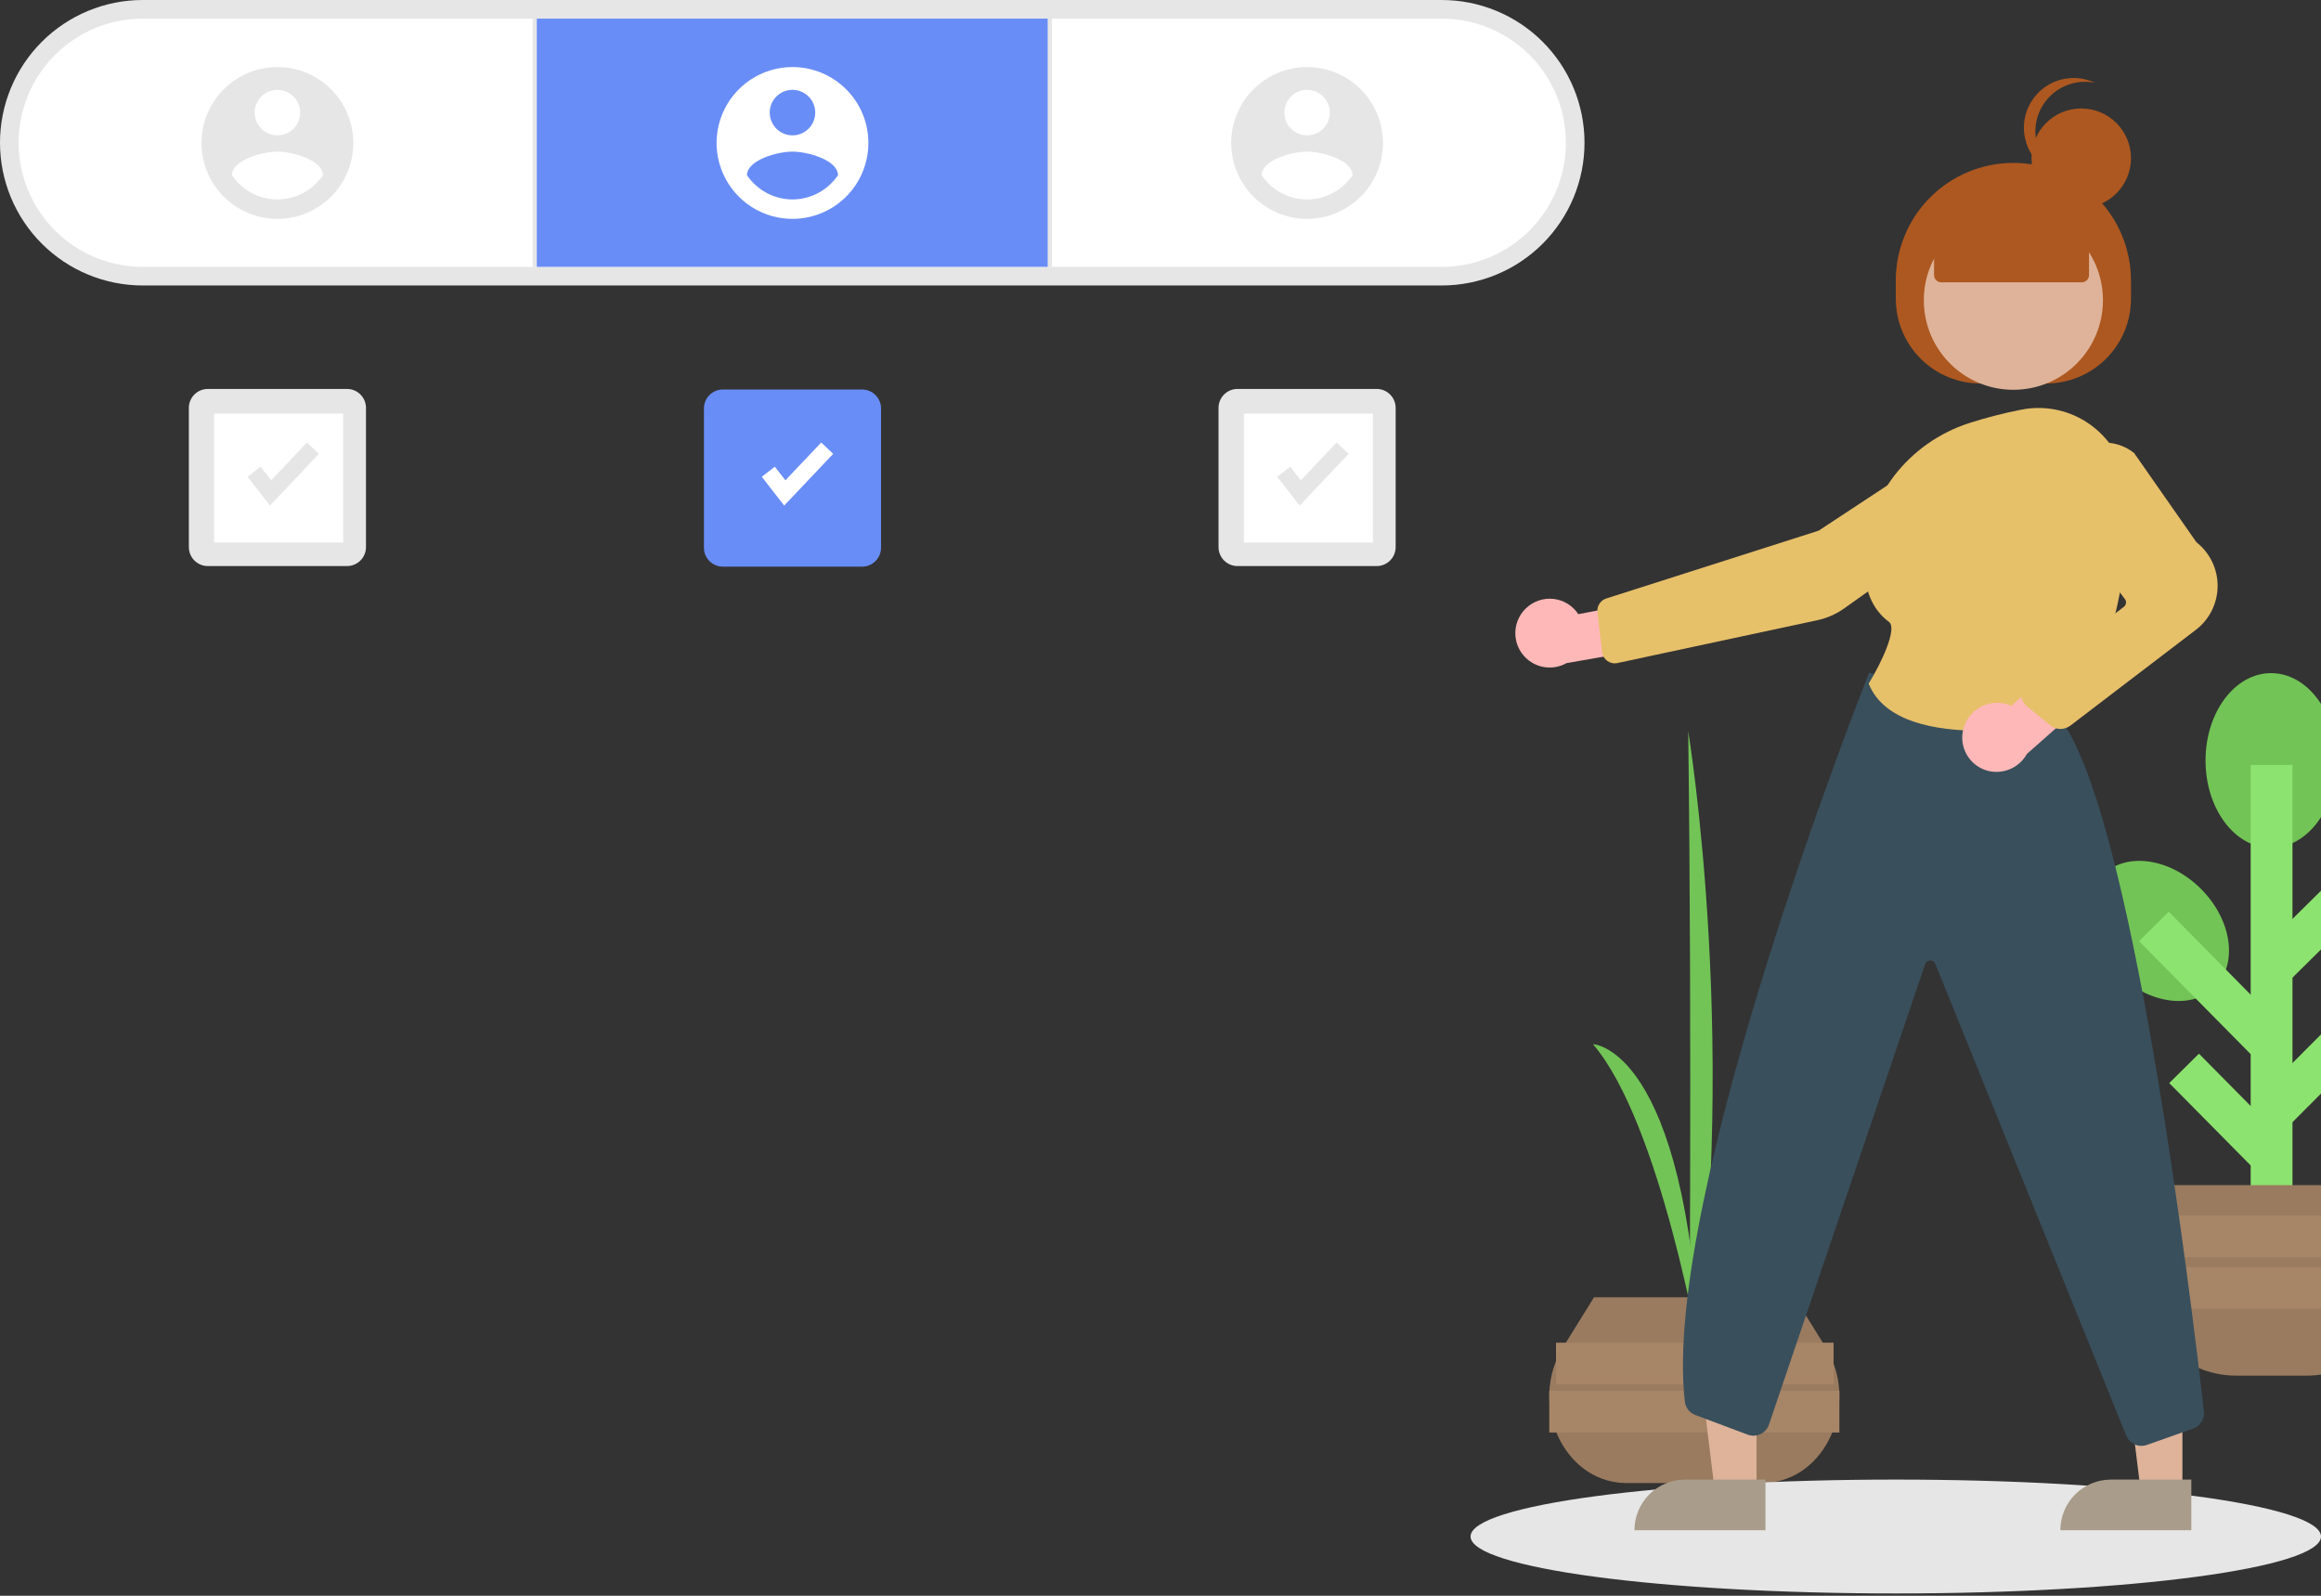 <svg width="400" height="275" viewBox="0 0 400 275" fill="none" xmlns="http://www.w3.org/2000/svg">
<rect x="0" y="0" width="400" height="275" fill="#333333" stroke="none"/>
<g clip-path="url(#clip0_31_3)">
<path fill-rule="evenodd" clip-rule="evenodd" d="M314.491 142.064C314.491 142.064 292.157 191.357 289.49 244.952C289.49 244.952 301.99 190.64 314.491 142.064Z" fill="#72C456"/>
<path fill-rule="evenodd" clip-rule="evenodd" d="M274.531 179.945C274.531 179.945 290.606 180.363 293.053 233.959C293.053 233.959 286.193 193.508 274.531 179.945Z" fill="#72C456"/>
<path fill-rule="evenodd" clip-rule="evenodd" d="M290.946 126C290.946 126 300.33 182.704 291.093 240.404C291.093 240.404 291.642 180.14 290.946 126Z" fill="#72C456"/>
<path fill-rule="evenodd" clip-rule="evenodd" d="M303.604 255.578H280.396C280.222 255.578 280.048 255.575 279.875 255.568C269.293 255.173 263.405 241.787 269.398 232.13L274.715 223.564H309.285L314.601 232.13C320.595 241.787 314.707 255.173 304.125 255.568C303.952 255.575 303.779 255.578 303.604 255.578Z" fill="#9A7B5F"/>
<path d="M267 243.266H317" stroke="#A78567" stroke-width="7.2"/>
<path d="M268.161 234.987H316" stroke="#A78567" stroke-width="7.2"/>
<path fill-rule="evenodd" clip-rule="evenodd" d="M402.693 131.061C402.693 139.378 397.636 146.121 391.397 146.121C385.159 146.121 380.102 139.378 380.102 131.061C380.102 122.743 385.159 116 391.397 116C397.636 116 402.693 122.743 402.693 131.061Z" fill="#72C456"/>
<path d="M391.482 210.164V131.826" stroke="#8DE36F" stroke-width="7.2"/>
<path fill-rule="evenodd" clip-rule="evenodd" d="M379.317 153.184C384.651 158.519 385.732 166.085 381.731 170.086C377.731 174.086 370.164 173.006 364.83 167.672C359.496 162.337 358.415 154.77 362.415 150.77C366.416 146.769 373.983 147.85 379.317 153.184Z" fill="#72C456"/>
<path fill-rule="evenodd" clip-rule="evenodd" d="M417.403 164.143C421.704 168.445 420.542 176.581 414.807 182.316C409.072 188.051 400.936 189.213 396.635 184.912" fill="#72C456"/>
<path d="M411.608 171.72L391.816 191.569" stroke="#8DE36F" stroke-width="7.2"/>
<path d="M405.889 152.739L391.425 167.033" stroke="#8DE36F" stroke-width="7.2"/>
<path d="M376.406 184.115L391.517 199.396" stroke="#8DE36F" stroke-width="7.2"/>
<path d="M371.198 159.655L391.397 180.095" stroke="#8DE36F" stroke-width="7.2"/>
<path fill-rule="evenodd" clip-rule="evenodd" d="M397.539 237.068H385.425C376.12 237.068 368.508 229.456 368.508 220.151V204.232H414.456V220.151C414.456 229.456 406.843 237.068 397.539 237.068Z" fill="#9A7B5F"/>
<path d="M414.456 213.08H368.508" stroke="#A78567" stroke-width="7.2"/>
<path d="M414.456 221.955H368.508" stroke="#A78567" stroke-width="7.2"/>
<path d="M24.598 49.196C21.368 49.196 18.169 48.56 15.185 47.324C12.2 46.088 9.489 44.276 7.205 41.992C4.92 39.708 3.109 36.996 1.872 34.012C0.636 31.027 0 27.829 0 24.598C0 21.368 0.636 18.17 1.872 15.185C3.109 12.201 4.92 9.489 7.205 7.205C9.489 4.921 12.2 3.109 15.185 1.873C18.169 0.637 21.368 0.001 24.598 0.001H248.475C251.705 0.001 254.904 0.637 257.888 1.873C260.873 3.109 263.584 4.921 265.868 7.205C268.152 9.489 269.964 12.201 271.201 15.185C272.437 18.17 273.073 21.368 273.073 24.598C273.073 27.829 272.437 31.027 271.201 34.012C269.964 36.996 268.152 39.708 265.868 41.992C263.584 44.276 260.873 46.088 257.888 47.324C254.904 48.56 251.705 49.196 248.475 49.196H24.598Z" fill="#E6E6E6"/>
<path d="M24.598 3.209C18.925 3.209 13.485 5.462 9.473 9.474C5.462 13.485 3.208 18.926 3.208 24.598C3.208 30.271 5.462 35.712 9.473 39.723C13.485 43.734 18.925 45.988 24.598 45.988H248.475C254.148 45.988 259.588 43.734 263.6 39.723C267.611 35.712 269.865 30.271 269.865 24.598C269.865 18.926 267.611 13.485 263.6 9.474C259.588 5.462 254.148 3.209 248.475 3.209H24.598Z" fill="white"/>
<path d="M92.51 3.208H91.797V45.987H92.51V3.208Z" fill="#E6E6E6"/>
<path d="M181.277 3.208H180.564V45.987H181.277V3.208Z" fill="#E6E6E6"/>
<path d="M180.564 3.208H92.51V45.987H180.564V3.208Z" fill="#698DF6"/>
<path d="M136.577 11.555C133.989 11.555 131.46 12.323 129.309 13.76C127.157 15.198 125.481 17.241 124.49 19.631C123.5 22.022 123.241 24.652 123.746 27.19C124.251 29.728 125.497 32.059 127.326 33.888C129.156 35.718 131.487 36.964 134.025 37.468C136.562 37.973 139.193 37.714 141.583 36.724C143.974 35.734 146.017 34.057 147.454 31.906C148.892 29.754 149.659 27.225 149.659 24.638C149.659 21.168 148.281 17.84 145.827 15.387C143.374 12.934 140.046 11.555 136.577 11.555ZM136.577 15.48C137.353 15.48 138.112 15.71 138.757 16.142C139.403 16.573 139.906 17.186 140.203 17.903C140.5 18.62 140.578 19.409 140.426 20.17C140.275 20.932 139.901 21.631 139.352 22.18C138.803 22.729 138.104 23.103 137.343 23.254C136.581 23.405 135.792 23.328 135.075 23.031C134.358 22.734 133.745 22.231 133.314 21.585C132.882 20.94 132.652 20.181 132.652 19.405C132.652 18.364 133.066 17.366 133.802 16.63C134.538 15.894 135.536 15.481 136.577 15.481V15.48ZM136.577 34.374C135.026 34.367 133.501 33.982 132.133 33.252C130.766 32.522 129.596 31.469 128.728 30.185C128.79 27.569 133.96 26.128 136.577 26.128C139.193 26.128 144.364 27.569 144.426 30.185C143.556 31.468 142.387 32.52 141.019 33.25C139.652 33.98 138.127 34.366 136.577 34.374Z" fill="white"/>
<path d="M47.808 11.555C45.221 11.555 42.691 12.323 40.54 13.76C38.389 15.198 36.712 17.241 35.722 19.631C34.731 22.022 34.472 24.652 34.977 27.19C35.482 29.728 36.728 32.059 38.557 33.888C40.387 35.718 42.718 36.964 45.256 37.468C47.793 37.973 50.424 37.714 52.814 36.724C55.205 35.734 57.248 34.057 58.685 31.906C60.123 29.754 60.89 27.225 60.89 24.638C60.89 21.168 59.512 17.84 57.059 15.387C54.605 12.934 51.278 11.555 47.808 11.555ZM47.808 15.48C48.584 15.48 49.343 15.71 49.988 16.142C50.634 16.573 51.137 17.186 51.434 17.903C51.731 18.62 51.809 19.409 51.657 20.17C51.506 20.932 51.132 21.631 50.583 22.18C50.034 22.729 49.335 23.103 48.574 23.254C47.812 23.405 47.023 23.328 46.306 23.031C45.589 22.734 44.976 22.231 44.545 21.585C44.114 20.94 43.883 20.181 43.883 19.405C43.883 18.364 44.297 17.366 45.033 16.63C45.769 15.894 46.767 15.48 47.808 15.48ZM47.808 34.374C46.258 34.367 44.732 33.982 43.364 33.252C41.997 32.522 40.828 31.469 39.959 30.185C40.021 27.569 45.191 26.128 47.808 26.128C50.424 26.128 55.595 27.569 55.657 30.185C54.787 31.468 53.618 32.52 52.251 33.25C50.883 33.98 49.358 34.366 47.808 34.374Z" fill="#E6E6E6"/>
<path d="M225.261 11.555C222.674 11.555 220.144 12.323 217.993 13.76C215.842 15.198 214.165 17.241 213.175 19.631C212.185 22.022 211.926 24.652 212.43 27.19C212.935 29.728 214.181 32.059 216.011 33.888C217.84 35.718 220.171 36.964 222.709 37.468C225.247 37.973 227.877 37.714 230.268 36.724C232.658 35.734 234.701 34.057 236.139 31.906C237.576 29.754 238.343 27.225 238.343 24.638C238.343 21.168 236.965 17.84 234.512 15.387C232.058 12.934 228.731 11.555 225.261 11.555ZM225.261 15.48C226.037 15.48 226.796 15.71 227.442 16.142C228.087 16.573 228.59 17.186 228.887 17.903C229.184 18.62 229.262 19.409 229.11 20.17C228.959 20.932 228.585 21.631 228.036 22.18C227.487 22.729 226.788 23.103 226.027 23.254C225.266 23.405 224.476 23.328 223.759 23.031C223.042 22.734 222.429 22.231 221.998 21.585C221.567 20.94 221.337 20.181 221.337 19.405C221.337 18.364 221.75 17.366 222.486 16.63C223.222 15.894 224.22 15.48 225.261 15.48ZM225.261 34.374C223.711 34.367 222.186 33.982 220.818 33.252C219.45 32.522 218.281 31.469 217.412 30.185C217.475 27.569 222.645 26.128 225.261 26.128C227.878 26.128 233.048 27.569 233.111 30.185C232.241 31.468 231.071 32.52 229.704 33.25C228.336 33.98 226.811 34.366 225.261 34.374Z" fill="#E6E6E6"/>
<path d="M148.569 67.124H124.585C122.778 67.124 121.314 68.589 121.314 70.395V94.379C121.314 96.185 122.778 97.65 124.585 97.65H148.569C150.375 97.65 151.839 96.185 151.839 94.379V70.395C151.839 68.589 150.375 67.124 148.569 67.124Z" fill="#698DF6"/>
<path d="M326.718 274.6C367.191 274.6 400 270.207 400 264.789C400 259.37 367.191 254.977 326.718 254.977C286.246 254.977 253.437 259.37 253.437 264.789C253.437 270.207 286.246 274.6 326.718 274.6Z" fill="#E6E6E6"/>
<path d="M237.255 67.026H213.271C211.465 67.026 210.001 68.49 210.001 70.297V94.281C210.001 96.087 211.465 97.551 213.271 97.551H237.255C239.062 97.551 240.526 96.087 240.526 94.281V70.297C240.526 68.49 239.062 67.026 237.255 67.026Z" fill="#E6E6E6"/>
<path d="M236.6 71.268H214.362V93.506H236.6V71.268Z" fill="white"/>
<path d="M135.145 87.126L131.288 82.166L133.531 80.422L135.357 82.77L141.526 76.258L143.589 78.212L135.145 87.126Z" fill="white"/>
<path d="M223.976 87.126L220.12 82.166L222.362 80.422L224.188 82.77L230.357 76.258L232.42 78.212L223.976 87.126Z" fill="#E6E6E6"/>
<path d="M59.802 67.026H35.818C34.012 67.026 32.547 68.49 32.547 70.297V94.281C32.547 96.087 34.012 97.551 35.818 97.551H59.802C61.608 97.551 63.073 96.087 63.073 94.281V70.297C63.073 68.49 61.608 67.026 59.802 67.026Z" fill="#E6E6E6"/>
<path d="M59.147 71.268H36.908V93.506H59.147V71.268Z" fill="white"/>
<path d="M46.523 87.126L42.667 82.166L44.909 80.422L46.735 82.77L52.904 76.258L54.967 78.212L46.523 87.126Z" fill="#E6E6E6"/>
<path d="M376.119 257.031H368.935L365.518 229.32H376.121L376.119 257.031Z" fill="#DEB399"/>
<path d="M363.8 254.978H377.655V263.699H355.078C355.078 261.386 355.997 259.168 357.633 257.532C359.268 255.896 361.487 254.978 363.8 254.978Z" fill="#A99C8A"/>
<path d="M302.722 257.031H295.538L292.121 229.32H302.724L302.722 257.031Z" fill="#DEB399"/>
<path d="M290.406 254.978H304.261V263.699H281.683C281.683 261.386 282.601 259.168 284.237 257.532C285.873 255.896 288.091 254.978 290.404 254.978H290.406Z" fill="#A99C8A"/>
<path d="M326.718 51.481V48.339C326.718 42.964 328.853 37.809 332.654 34.008C336.455 30.207 341.61 28.072 346.985 28.072C352.36 28.072 357.515 30.207 361.315 34.008C365.116 37.809 367.251 42.964 367.251 48.339V51.481C367.251 55.355 365.712 59.071 362.973 61.81C360.233 64.55 356.517 66.089 352.643 66.089H341.329C337.455 66.089 333.739 64.55 330.999 61.81C328.26 59.071 326.72 55.355 326.72 51.481L326.718 51.481Z" fill="#AD5820"/>
<path d="M346.985 67.173C355.51 67.173 362.42 60.263 362.42 51.739C362.42 43.214 355.51 36.304 346.985 36.304C338.461 36.304 331.551 43.214 331.551 51.739C331.551 60.263 338.461 67.173 346.985 67.173Z" fill="#DEB399"/>
<path d="M263.03 104.783C263.657 104.192 264.405 103.745 265.223 103.474C266.04 103.203 266.908 103.115 267.763 103.215C268.619 103.316 269.442 103.603 270.175 104.056C270.907 104.509 271.532 105.117 272.004 105.837L285.235 103.335L288.717 111.004L269.982 114.275C268.719 114.986 267.24 115.21 265.823 114.904C264.406 114.598 263.151 113.783 262.294 112.614C261.438 111.445 261.04 110.002 261.175 108.559C261.311 107.116 261.971 105.772 263.03 104.783Z" fill="#FFB8B8"/>
<path d="M334.952 76.893L335.125 77.155L313.43 91.448L276.819 103.139C276.334 103.295 275.918 103.614 275.641 104.042C275.365 104.471 275.246 104.982 275.303 105.488L276.102 112.367C276.137 112.672 276.236 112.965 276.392 113.229C276.547 113.493 276.756 113.722 277.005 113.901C277.255 114.079 277.538 114.204 277.838 114.266C278.138 114.329 278.448 114.328 278.748 114.264L313.204 106.879C314.872 106.523 316.449 105.829 317.838 104.839L342.209 87.497C343.547 86.543 344.457 85.103 344.743 83.486C345.03 81.868 344.67 80.203 343.742 78.848C342.813 77.493 341.39 76.556 339.778 76.24C338.166 75.924 336.494 76.253 335.123 77.157L334.952 76.893Z" fill="#E7C06A"/>
<path d="M369.063 249.167C368.511 249.167 367.971 249.007 367.51 248.705C367.048 248.404 366.684 247.974 366.462 247.469L333.527 166.087C333.45 165.91 333.321 165.762 333.157 165.661C332.993 165.56 332.802 165.511 332.61 165.522C332.418 165.533 332.233 165.602 332.082 165.721C331.93 165.84 331.819 166.002 331.762 166.186L304.892 245.415C304.778 245.784 304.591 246.126 304.34 246.419C304.09 246.713 303.782 246.952 303.436 247.122C303.09 247.292 302.712 247.39 302.327 247.409C301.942 247.428 301.557 247.368 301.195 247.232L292.185 243.853C291.696 243.671 291.267 243.357 290.945 242.946C290.624 242.535 290.423 242.043 290.364 241.525C286.311 206.212 321.66 117.08 322.017 116.183L322.117 115.935L354.34 123.063L354.407 123.136C367.263 137.161 377.831 225.62 379.818 243.211C379.893 243.846 379.748 244.488 379.409 245.03C379.069 245.572 378.555 245.982 377.952 246.193L369.998 249.006C369.698 249.112 369.381 249.167 369.063 249.167Z" fill="#394F5C"/>
<path d="M341.299 125.934C333.492 125.934 324.788 124.378 322.108 117.953L322.047 117.805L322.13 117.669C324.245 114.199 327.04 108.28 325.538 107.169C322.578 104.98 321.142 101.381 321.27 96.469C321.546 85.808 328.811 76.342 339.346 72.915C342.287 71.974 345.28 71.203 348.309 70.607C350.518 70.161 352.798 70.21 354.986 70.751C357.173 71.291 359.214 72.309 360.961 73.731C362.73 75.163 364.16 76.969 365.149 79.02C366.137 81.07 366.659 83.314 366.677 85.59C366.786 96.982 365.033 112.853 356.048 123.746C355.626 124.252 355.04 124.593 354.393 124.708C350.071 125.491 345.691 125.901 341.299 125.934Z" fill="#E7C06A"/>
<path d="M338.395 125.505C338.82 123.981 339.829 122.686 341.203 121.902C342.577 121.118 344.206 120.908 345.734 121.317C346.046 121.405 346.35 121.517 346.644 121.654L356.69 112.512L363.677 117.218L349.31 129.932C348.661 131.102 347.639 132.021 346.408 132.543C345.177 133.065 343.806 133.161 342.514 132.815C341.762 132.609 341.058 132.256 340.442 131.776C339.827 131.296 339.313 130.699 338.93 130.019C338.547 129.34 338.302 128.591 338.211 127.816C338.119 127.041 338.181 126.256 338.395 125.505Z" fill="#FFB8B8"/>
<path d="M355.099 125.621C354.446 125.621 353.813 125.395 353.309 124.981L349.347 121.744C349.017 121.474 348.752 121.133 348.572 120.746C348.393 120.359 348.303 119.937 348.309 119.51C348.316 119.084 348.419 118.664 348.61 118.283C348.802 117.902 349.077 117.57 349.416 117.31L366.033 104.566C366.23 104.414 366.359 104.191 366.392 103.944C366.425 103.698 366.36 103.448 366.211 103.249L355.955 89.69C354.763 88.12 354.166 86.179 354.268 84.211C354.37 82.242 355.165 80.373 356.512 78.935C357.932 77.402 359.875 76.459 361.958 76.292C364.04 76.126 366.109 76.748 367.753 78.036L367.818 78.105L378.528 93.44C379.686 94.348 380.618 95.511 381.252 96.839C381.887 98.167 382.205 99.624 382.183 101.095C382.161 102.567 381.8 104.013 381.126 105.322C380.453 106.63 379.486 107.766 378.301 108.639L356.781 125.064C356.293 125.424 355.703 125.619 355.097 125.619L355.099 125.621Z" fill="#E7C06A"/>
<path d="M333.313 47.396V39.738L346.985 33.766L360.022 39.736V47.394C360.022 47.559 359.989 47.723 359.926 47.875C359.863 48.028 359.77 48.166 359.654 48.283C359.537 48.4 359.398 48.492 359.246 48.556C359.093 48.619 358.93 48.651 358.765 48.651H334.57C334.405 48.651 334.242 48.619 334.089 48.556C333.937 48.492 333.798 48.4 333.682 48.283C333.565 48.166 333.472 48.028 333.409 47.875C333.346 47.723 333.313 47.559 333.313 47.394V47.396Z" fill="#AD5820"/>
<path d="M358.681 35.832C363.414 35.832 367.251 31.995 367.251 27.262C367.251 22.529 363.414 18.692 358.681 18.692C353.948 18.692 350.111 22.529 350.111 27.262C350.111 31.995 353.948 35.832 358.681 35.832Z" fill="#AD5820"/>
<path d="M350.771 22.664C350.77 21.396 351.051 20.144 351.593 18.998C352.135 17.852 352.925 16.84 353.905 16.036C354.886 15.232 356.032 14.656 357.263 14.349C358.493 14.042 359.776 14.012 361.019 14.261C359.922 13.744 358.727 13.466 357.514 13.445C356.302 13.424 355.098 13.661 353.984 14.14C352.87 14.619 351.87 15.329 351.051 16.224C350.231 17.118 349.611 18.177 349.232 19.329C348.852 20.481 348.721 21.7 348.848 22.906C348.975 24.113 349.357 25.278 349.968 26.326C350.579 27.374 351.406 28.279 352.394 28.984C353.381 29.688 354.507 30.175 355.697 30.411C354.225 29.72 352.981 28.625 352.109 27.253C351.237 25.881 350.774 24.29 350.773 22.664H350.771Z" fill="#AD5820"/>
</g>
<defs>
<clipPath id="clip0_31_3">
<rect width="400" height="274.6" fill="white"/>
</clipPath>
</defs>
</svg>
